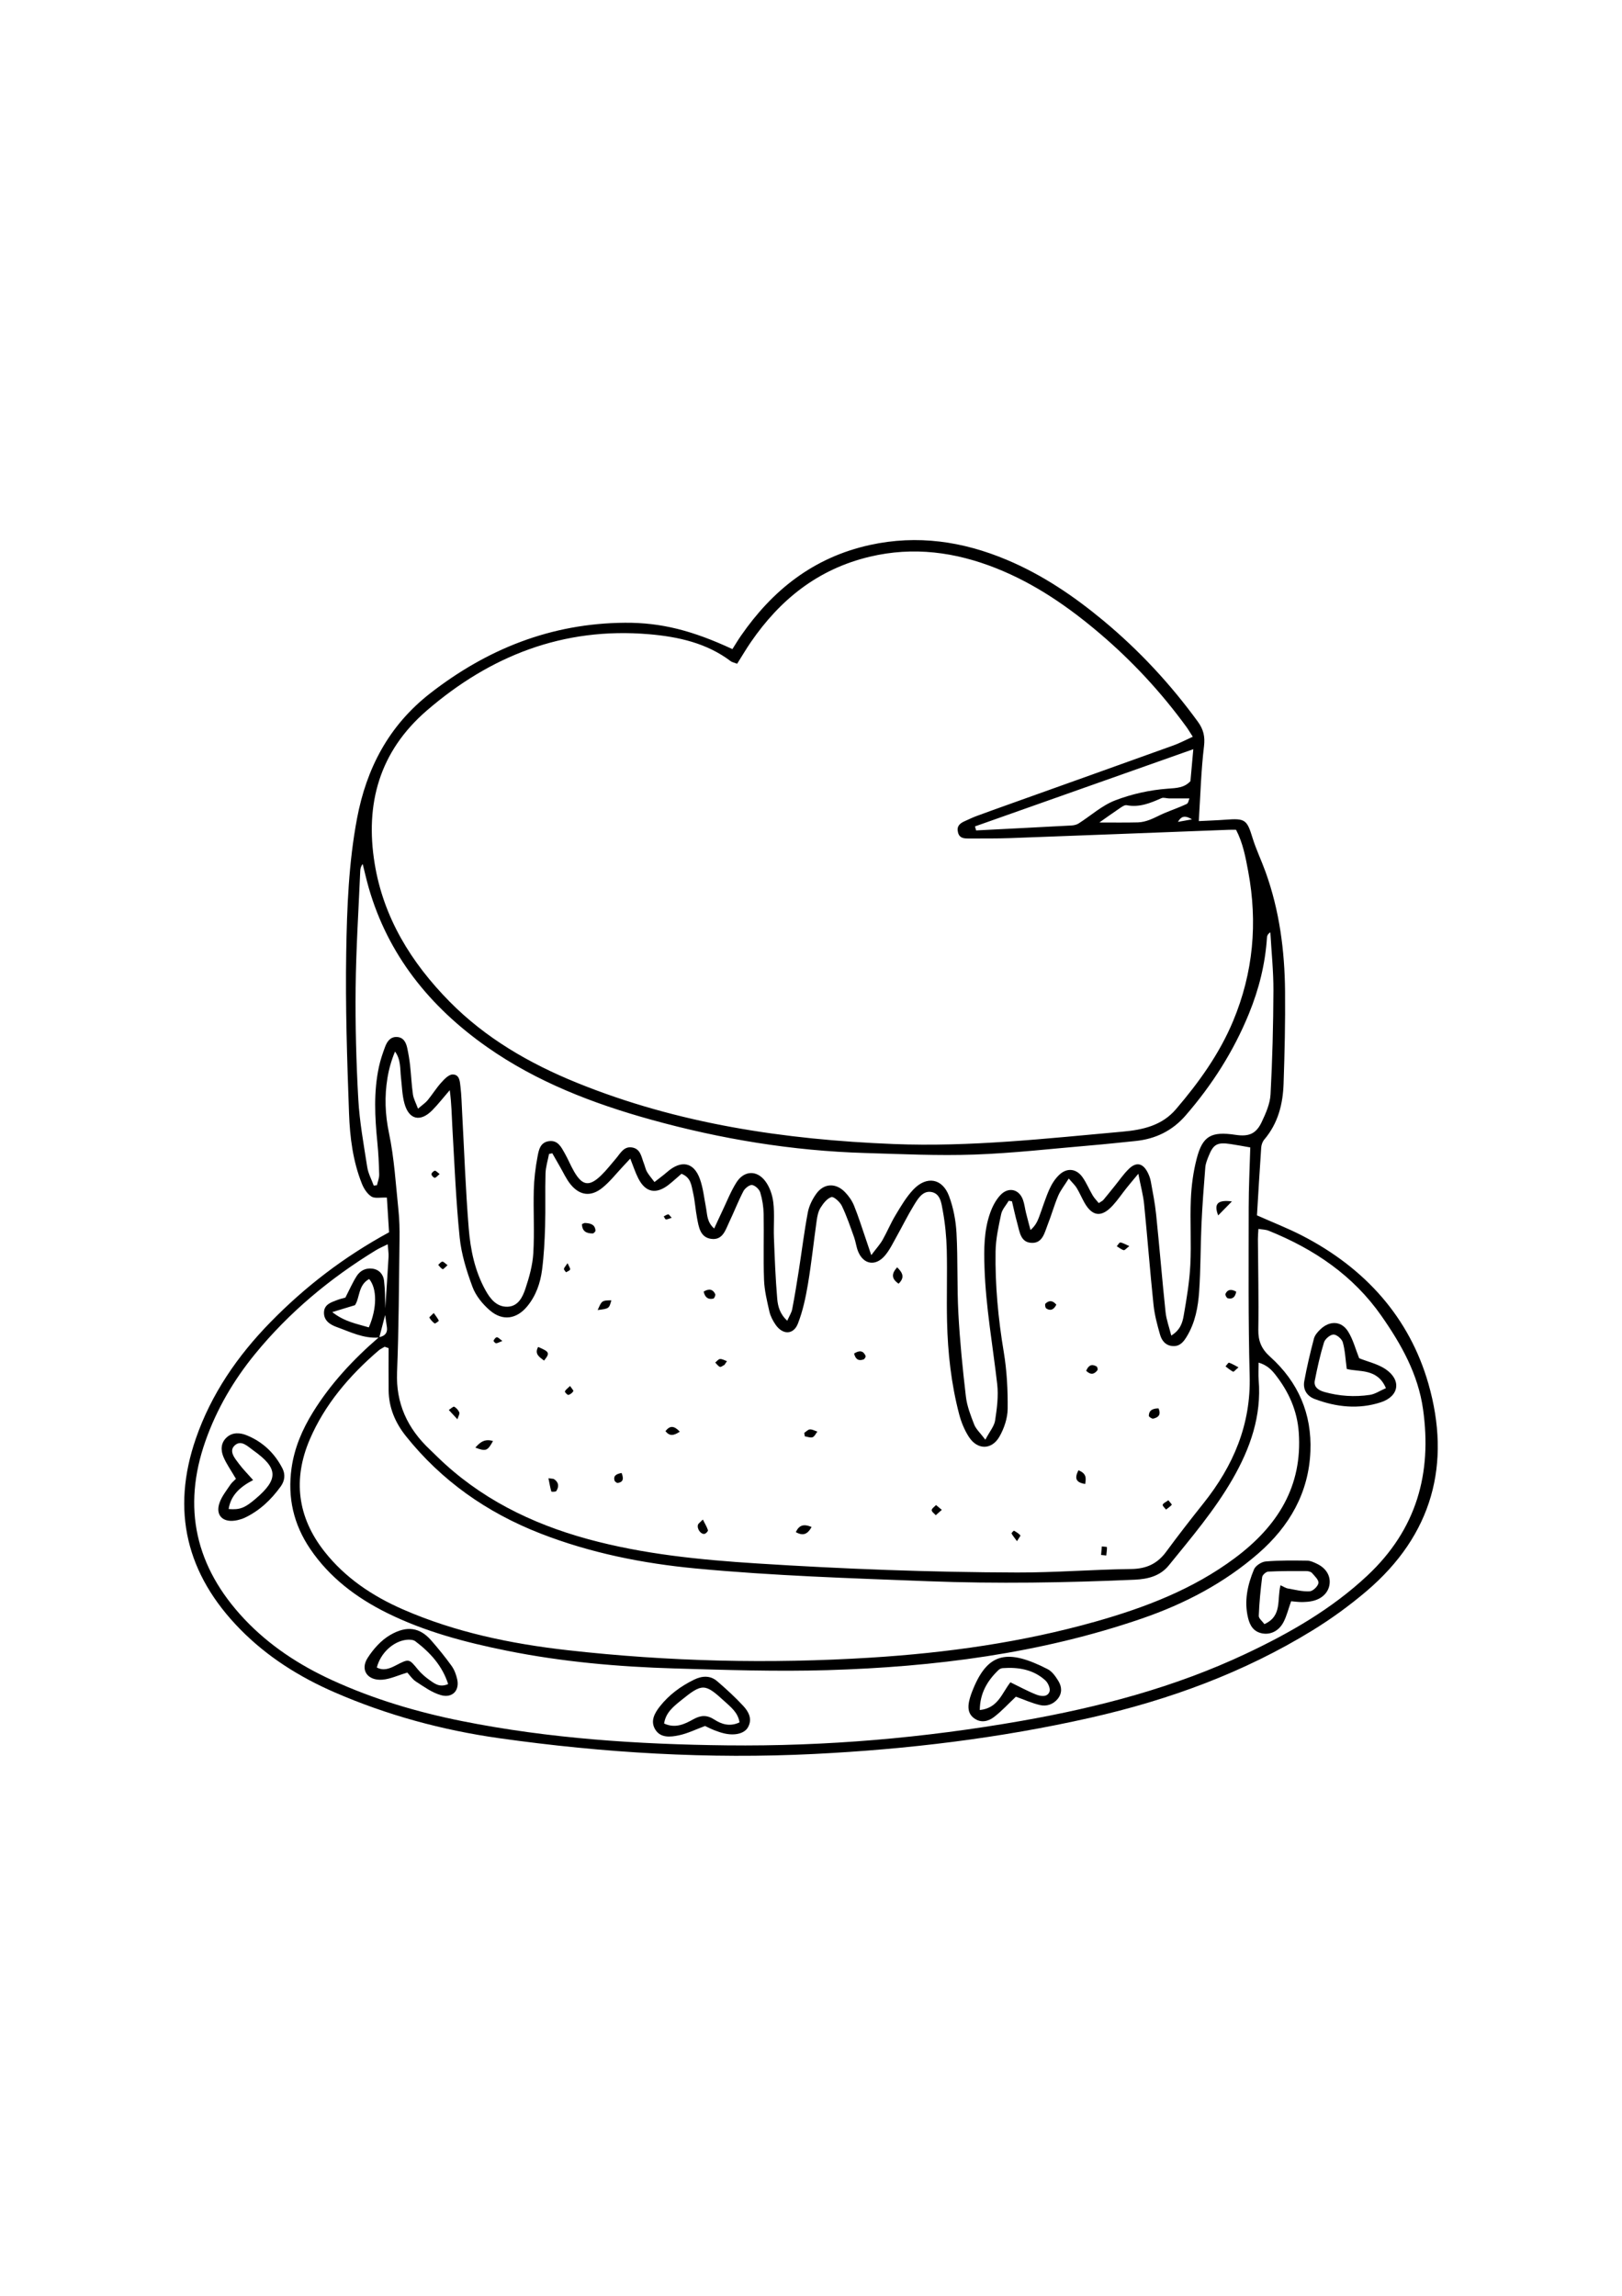 <?xml version="1.0" encoding="utf-8"?>
<!-- Generator: Adobe Illustrator 27.5.0, SVG Export Plug-In . SVG Version: 6.00 Build 0)  -->
<svg xmlns="http://www.w3.org/2000/svg" xmlns:xlink="http://www.w3.org/1999/xlink" viewBox="0 0 2100 2100" width="595" height="842" preserveAspectRatio="xMidYMid meet" data-scaled="true">
<rect y="0" style="fill:#FFFFFF;" width="2100" height="2100"/>
<g>
	<path d="M1849.34,1355.148c-24.473-85.243-81.357-149.415-163.764-191.818c-18.045-9.285-37.149-16.715-58.172-26.07
		c1.736-28.583,3.42-58.146,5.473-87.685c0.248-3.562,1.63-7.661,3.951-10.387c18.058-21.199,24.145-46.246,25.036-72.477
		c1.351-39.761,2.276-79.568,1.905-119.342c-0.491-52.648-7.207-104.59-25.285-154.719c-5.347-14.828-12.302-29.177-16.906-44.191
		c-7.124-23.228-9.461-25.284-34.561-23.349c-10.883,0.839-21.811,1.164-34.947,1.836c2.176-34.178,2.988-65.747,6.763-96.992
		c1.51-12.492-0.774-21.778-7.927-31.613c-35.359-48.614-76.197-92.625-123.032-131.435
		c-37.722-31.258-78.253-58.764-124.372-78.145c-56.94-23.929-115.692-32.709-177.09-19.257
		c-73.676,16.141-126.597,58.992-167.154,117.605c-3.911,5.652-7.409,11.56-11.004,17.2c-51.72-24.07-92.444-34.432-139.062-34.118
		c-95.881,0.647-178.789,34.224-252.094,91.242c-54.064,42.052-82.666,97.656-94.825,161.943
		c-10.86,57.419-13.058,115.608-14.02,173.596c-1.152,69.432,1.112,138.957,3.646,208.385c1.125,30.822,4.967,61.82,16.708,91.084
		c2.484,6.192,6.74,12.921,12.268,16.458c4.344,2.779,11.908,1.018,20.025,1.357c0.927,14.776,1.865,29.718,2.818,44.918
		c-59.151,32.211-108.966,70.84-153.217,116c-43.124,44.011-77.061,93.558-96.909,150.92
		c-32.173,92.98-12.757,175.618,57.601,247.137c34.522,35.091,75.841,61.32,121.667,81.27
		c68.164,29.674,139.753,49.133,213.634,59.552c135.149,19.06,270.957,27.208,407.775,20.377
		c120.559-6.019,239.698-20.317,357.115-46.814c102.28-23.081,199.368-58.714,287.922-113.16
		c24.459-15.039,47.901-32.084,69.625-50.528C1855.189,1550.69,1878.966,1458.34,1849.34,1355.148z M1543.232,624.691
		c-8.58,1.548-13.375,2.413-18.17,3.278C1528.602,622.082,1532.577,618.152,1543.232,624.691z M1507.393,616.686
		c-6.435,2.705-12.51,6.229-19.047,8.656c-4.733,1.758-9.937,3.138-14.969,3.261c-16.457,0.402-32.931,0.151-50.079,0.151
		c8.693-6.102,17.515-12.456,26.546-18.532c2.643-1.779,6.215-4.354,8.786-3.86c16.648,3.199,30.855-2.781,45.242-9.176
		c2.599-1.155,6.446,0.371,9.72,0.405c8.274,0.087,16.55,0.029,26.345,0.029c-0.887,1.933-1.371,6.112-3.518,7.129
		C1526.999,609.212,1517.038,612.631,1507.393,616.686z M1541.254,575.238c-8.037,8.669-17.585,8.872-29.571,9.751
		c-22.977,1.686-46.473,6.915-67.857,15.129c-17.243,6.623-31.617,19.908-47.464,29.955c-2.579,1.635-6.159,2.381-9.336,2.554
		c-41.077,2.232-82.164,4.286-123.248,6.384c-0.496-1.734-0.993-3.468-1.489-5.202c93.487-33.054,186.974-66.108,282.683-99.948
		C1543.693,548.102,1542.484,561.555,1541.254,575.238z M552.869,483.575c81.41-70.083,175.776-108.071,287.526-98.515
		c38.062,3.254,74.886,11.513,105.823,35.032c1.468,1.116,3.6,1.443,8.159,3.18c6.4-10.125,11.848-19.432,17.971-28.319
		c37.339-54.187,85.97-94.091,153.74-110.227c56.577-13.471,110.891-6.035,163.776,14.98
		c50.328,19.999,93.783,50.171,134.101,84.453c42.288,35.957,79.546,76.293,111.908,120.632c2.622,3.593,4.849,7.447,8.409,12.959
		c-8.799,3.976-16.761,8.244-25.212,11.287c-70.831,25.504-141.755,50.776-212.645,76.134
		c-14.303,5.117-28.615,10.216-42.849,15.503c-4.94,1.835-9.646,4.232-14.479,6.333c-6.678,2.904-10.8,6.808-8.739,14.734
		c1.962,7.544,7.771,7.728,13.869,7.706c17.961-0.066,35.939,0.165,53.879-0.493c94.377-3.459,188.744-7.159,283.115-10.758
		c2.616-0.1,5.24-0.013,9.089-0.013c8.996,17.226,12.386,35.882,15.794,54.199c12.299,66.1,6.565,130.771-19.627,193.458
		c-17.611,42.149-44.026,79.062-73.994,114.064c-18.109,21.15-42.866,26.672-69.052,29.023
		c-98.636,8.859-197.068,20.003-296.577,16.021c-141.239-5.651-279.1-26.154-410.001-79.315
		c-61.736-25.072-118.215-57.885-164.537-104.8c-50.257-50.902-85.935-109.281-97.271-179.074
		C472.6,605.149,490.797,537.011,552.869,483.575z M490.662,944.735c-7.081,32.542-5.361,65.296-2.104,98.099
		c1.371,13.808,2.052,27.699,2.381,41.567c0.109,4.59-1.867,9.224-2.89,13.837c-1.382,0.172-2.764,0.343-4.146,0.514
		c-2.899-7.968-7.175-15.743-8.449-23.938c-4.555-29.309-9.943-58.668-11.594-88.181c-2.68-47.904-3.934-95.956-3.427-143.923
		c0.534-50.477,3.828-100.928,5.978-151.388c0.125-2.927,0.803-5.832,3.159-8.89c2.588,10.275,4.875,20.627,7.811,30.812
		c24.906,86.406,78.514,153.791,153.568,206.386c63.972,44.829,136.515,72.859,212.25,93.838
		c90.361,25.03,182.532,40.295,276.738,43.078c47.172,1.394,94.453,3.687,141.547,2.029c50.419-1.776,100.682-7.633,150.997-11.889
		c19.194-1.624,38.344-3.71,57.507-5.649c26.368-2.667,48.007-13.447,65.011-33.057c34.505-39.793,62.064-83.104,81.855-131.43
		c13.197-32.224,21.276-64.824,23.503-99.05c0.147-2.258,1.079-4.47,4.36-6.6c1.418,25.138,4.088,50.281,3.979,75.413
		c-0.195,44.796-1.323,89.62-3.735,134.352c-0.655,12.154-6.117,24.524-11.493,35.891c-7.239,15.306-16.724,19.058-33.817,16.489
		c-31.44-4.727-42.643,1.302-50.291,30.758c-4.419,17.021-6.802,34.799-7.553,52.334c-1.216,28.384,0.756,56.899-0.691,85.263
		c-1.12,21.963-4.797,43.875-8.589,65.614c-1.551,8.893-4.164,18.471-16.07,25.852c-2.79-11.108-6.376-20.578-7.4-30.292
		c-4.434-42.081-7.879-84.255-12.209-126.347c-1.482-14.406-4.315-28.701-6.93-42.98c-0.784-4.283-2.42-8.588-4.53-12.459
		c-6.082-11.158-14.37-12.796-23.689-3.826c-6.95,6.69-12.393,14.794-18.484,22.285c-4.874,5.995-9.631,12.079-14.63,17.979
		c-1.183,1.396-3.129,2.21-6.021,4.172c-2.727-3.393-5.75-6.39-7.823-9.894c-4.552-7.694-7.945-16.072-13.047-23.394
		c-7.96-11.422-20.141-12.899-30.307-3.293c-5.477,5.176-9.784,12.032-12.817,18.852c-5.158,11.6-8.804,23.801-13.266,35.688
		c-2.154,5.74-4.716,11.343-11.136,16.92c-1.945-7.448-3.962-14.88-5.812-22.35c-1.369-5.531-1.975-11.285-3.875-16.635
		c-4.968-13.995-18.842-17.362-29.293-6.231c-5.971,6.36-10.276,14.777-13.191,22.955c-8.223,23.073-8.148,47.013-7.358,71.173
		c1.655,50.62,10.705,100.419,16.439,150.588c1.762,15.418-0.341,31.48-2.696,46.969c-1.123,7.388-6.976,14.127-12.659,24.896
		c-6.673-8.817-12.082-13.616-14.393-19.512c-4.613-11.772-9.348-23.952-10.798-36.306c-4.193-35.714-7.766-71.55-9.717-107.43
		c-1.885-34.666-0.547-69.49-2.43-104.156c-0.877-16.155-4.017-32.776-9.698-47.985c-8.585-22.984-29.044-26.454-46.198-8.371
		c-9.208,9.706-16.071,21.585-22.994,33.029c-6.276,10.374-10.858,21.661-16.855,32.203c-3.274,5.755-7.935,10.798-14.609,19.669
		c-3.345-9.915-5.226-15.608-7.186-21.275c-4.968-14.363-9.462-28.901-15.192-42.986c-2.571-6.321-6.86-12.415-11.739-17.405
		c-11.954-12.231-27.289-11.482-37.146,2.288c-5.104,7.13-9.301,15.672-10.887,24.09c-4.674,24.805-7.737,49.88-11.632,74.822
		c-2.628,16.827-5.351,33.648-8.575,50.377c-0.884,4.585-3.727,8.83-6.433,14.957c-9.642-8.767-12.152-18.857-12.967-28.382
		c-2.258-26.363-3.251-52.834-4.276-79.279c-0.587-15.137,0.984-30.439-0.795-45.412c-1.142-9.61-4.658-20.107-10.564-27.822
		c-11.112-14.517-27.572-13.407-37.289,2.077c-7.434,11.846-12.514,25.029-18.566,37.65c-3.239,6.754-6.317,13.578-10.133,21.803
		c-9.598-8.453-8.875-18.129-10.599-26.995c-2.408-12.382-3.644-25.172-7.859-36.991c-7.846-22.001-24.256-25.047-42.397-9.187
		c-4.75,4.153-9.914,7.878-16.446,13.028c-4.024-5.387-7.326-9.087-9.727-13.255c-1.88-3.264-2.5-7.161-3.933-10.683
		c-3.277-8.053-4.017-18.678-14.91-20.733c-11.172-2.107-15.586,7.669-21.376,14.354c-6.33,7.309-12.199,15.057-19.167,21.773
		c-15.393,14.835-24.306,13.425-35.07-5.221c-4.466-7.737-7.771-16.076-12.202-23.834c-4.407-7.717-8.751-16.873-20.282-15.293
		c-11.62,1.592-13.21,12.033-14.78,20.28c-2.71,14.229-4.433,28.772-4.813,43.226c-0.714,27.143,0.999,54.378-0.612,81.451
		c-0.923,15.501-5.232,31.111-10.229,46.003c-3.54,10.549-9.228,22.922-23.208,23.328c-14.073,0.408-22.341-10.263-28.37-21.104
		c-13.916-25.025-19.55-52.569-21.803-80.199c-4.105-50.326-5.847-100.826-8.6-151.252c-0.584-10.704-0.788-21.458-2.091-32.086
		c-0.808-6.59-0.908-15.968-10.195-15.967c-4.951,0.001-10.687,6.013-14.673,10.443c-6.449,7.168-11.523,15.435-17.636,22.899
		c-2.726,3.329-6.565,5.835-12.475,10.94c-2.734-7.439-5.764-12.82-6.579-18.489c-1.796-12.49-2.281-25.144-3.681-37.693
		c-0.837-7.503-2.12-14.987-3.7-22.383c-1.526-7.143-4.815-13.932-13.553-14.248c-8.615-0.311-12.691,6.283-15.197,12.987
		C495.389,927.673,492.534,936.134,490.662,944.735z M503.617,1030.744c-5.064-24.126-5.888-47.421-1.994-71.22
		c1.894-11.575,5.109-22.956,9.821-34.3c7.718,10.59,6.41,22.327,7.695,33.581c1.286,11.266,1.529,22.827,4.521,33.689
		c5.776,20.968,20.504,24.349,35.925,8.807c7.181-7.237,13.413-15.325,22.702-26.065c2.384,17.663,2.481,32.349,3.328,47.017
		c2.766,47.894,4.677,95.882,9.512,143.596c2.2,21.712,8.956,43.381,16.625,64.074c4.199,11.331,13.033,22.243,22.562,30.415
		c16.502,14.152,34.677,11.24,48.326-5.363c11.395-13.861,16.958-30.214,19.166-47.206c2.436-18.746,3.374-37.718,3.937-56.62
		c0.676-22.721-0.146-45.483,0.546-68.203c0.257-8.425,2.966-16.783,4.557-25.172c1.402-0.291,2.803-0.582,4.205-0.874
		c3.297,5.777,6.553,11.574,9.9,17.324c4.49,7.713,8.151,16.051,13.767,22.946c11.926,14.642,26.535,16.397,41.409,4.233
		c9.971-8.154,17.953-18.503,26.813-27.879c2.566-2.716,5.093-5.467,9.061-9.73c3.873,9.676,6.474,17.9,10.357,25.536
		c9.431,18.547,23.239,21.165,39.88,7.925c5.509-4.384,10.677-9.155,16.057-13.798c12.336,4.755,12.811,15.101,14.87,23.839
		c2.606,11.058,3.187,22.532,5.337,33.706c2.154,11.195,3.944,24.664,18.125,26.672c15.166,2.148,18.675-11.648,23.514-21.781
		c6.309-13.213,11.573-26.895,18.323-39.889c1.951-3.755,7.849-8.464,11.244-8.015c4.054,0.537,9.362,5.602,10.586,9.667
		c2.704,8.975,4.213,18.536,4.387,27.889c0.529,28.406-0.543,56.85,0.509,85.229c0.509,13.733,3.873,27.457,6.949,40.979
		c1.368,6.014,4.493,11.975,8.091,17.165c9.141,13.187,23.07,13.108,28.783-1.477c6.414-16.375,10.109-33.93,13.027-51.269
		c4.61-27.399,7.447-55.064,11.371-82.572c0.795-5.571,2.01-11.564,4.973-16.257c3.478-5.508,8.326-11.919,14.066-13.761
		c2.948-0.946,11.055,6.363,13.476,11.396c6.311,13.119,10.951,26.983,15.886,40.67c2.146,5.953,2.771,12.426,5.144,18.275
		c7,17.256,22.932,19.724,35.136,4.975c6.083-7.353,10.232-16.194,14.915-24.535c7.503-13.362,14.217-27.148,22.251-40.209
		c4.937-8.026,10.944-18.57,21.732-17.247c12.594,1.545,13.838,14.682,15.564,24.036c3.084,16.715,4.771,33.81,5.203,50.789
		c0.787,30.947-0.341,61.938,0.376,92.888c0.938,40.476,5.355,80.683,15.671,120.049c2.69,10.266,6.906,20.639,12.751,29.591
		c10.998,16.844,29.519,16.81,39.49-0.723c6.1-10.725,10.435-23.786,10.56-35.845c0.253-24.504-1.003-49.322-5.04-73.499
		c-7.215-43.208-11.299-86.544-10.612-130.174c0.255-16.188,3.833-32.447,7.251-48.412c1.309-6.115,6.406-11.498,9.778-17.215
		c1.397,0.225,2.795,0.449,4.192,0.674c2.296,9.582,4.305,19.236,6.962,28.727c3.01,10.747,4.068,25.009,19.265,25.093
		c13.552,0.074,16.015-13.436,19.91-23.244c4.923-12.396,8.448-25.306,13.651-37.584c3.036-7.164,8.172-13.525,13.737-22.45
		c4.982,5.812,8.216,8.725,10.333,12.245c3.62,6.018,6.361,12.507,9.787,18.639c10.271,18.38,22.326,19.827,36.83,4.005
		c6.531-7.125,11.938-15.175,17.955-22.733c3.882-4.876,7.944-9.623,15.165-18.338c3.157,16.218,6.335,27.728,7.505,39.418
		c4.339,43.365,7.641,86.825,12.168,130.171c1.367,13.089,4.843,26.077,8.505,38.813c2.127,7.397,6.986,13.993,16.369,14.625
		c9.499,0.64,14.234-5.818,18.285-12.507c10.894-17.989,14.53-38.092,15.935-58.211c2.022-28.946,1.684-58.034,3.006-87.034
		c1.119-24.548,2.98-49.071,4.951-73.574c0.396-4.925,2.414-9.834,4.29-14.533c6.226-15.585,11.235-18.249,28.843-15.569
		c8.378,1.276,16.703,2.864,25.103,4.32c-0.738,26.365-2.066,52.109-2.064,77.854c0.006,72.671-0.678,145.372,1.269,218.004
		c1.675,62.533-20.908,115.984-59.793,164.748c-16.465,20.648-32.679,41.496-48.293,62.727
		c-11.206,15.237-25.215,22.112-45.29,22.363c-49.202,0.615-98.382,4.642-147.563,4.509
		c-112.442-0.303-224.774-4.552-336.996-11.721c-73.807-4.714-147.066-11.943-218.475-31.403
		c-74.219-20.226-140.566-53.367-194.971-106.308c-3.253-3.166-6.459-6.377-9.772-9.485
		c-29.395-27.578-44.327-60.076-42.714-100.203c2.308-57.425,2.433-114.932,3.211-172.407c0.171-12.602-0.125-25.286-1.433-37.816
		C512.372,1096.971,510.466,1063.377,503.617,1030.744z M503.159,1363.725c0.234,22.273,8.359,41.776,22.533,59.5
		c45.812,57.287,104.321,98.682,174.113,125.877c64.5,25.132,132.065,38.73,201.156,45.25
		c99.994,9.437,200.369,12.634,300.753,16.488c89.254,3.427,178.239,1.945,267.323-1.958c17.374-0.761,33.173-4.925,44.128-18.424
		c29.213-35.999,59.321-71.419,82.448-111.504c23.123-40.077,37.824-82.071,33.971-128.576c-0.56-6.76-0.078-13.598-0.078-22.523
		c10.978,3.263,16.839,9.44,21.588,15.477c17.37,22.088,28.362,46.464,30.392,74.649c5.011,69.572-26.867,121.284-82.903,163.015
		c-53.947,40.174-115.76,63.909-180.527,82.186c-94.83,26.76-192.001,40.363-290.496,46.551
		c-131.141,8.239-262.071,5.097-392.482-9.591c-73.429-8.27-145.593-23.198-213.396-52.84
		c-39.872-17.431-74.843-41.028-101.457-74.717c-35.437-44.857-41.062-94.024-19.241-145.084
		c19.301-45.162,51.117-82.545,89.059-115.178c2.334-2.008,5.313-3.34,7.992-4.986c1.695,0.599,3.391,1.197,5.086,1.796
		C503.12,1327.33,502.968,1345.53,503.159,1363.725z M498.65,1266.26c0.79,5.366,1.615,10.727,2.314,16.104
		c0.94,7.234-2.82,11.091-9.781,12.532C493.672,1285.351,496.161,1275.805,498.65,1266.26z M1770.429,1603.434
		c-46.125,43.264-100.507,74.492-157.938,101.525c-91.91,43.262-189.693,69.044-290.141,86.673
		c-125.974,22.109-253.081,33.088-381.109,31.663c-115.191-1.282-230.004-8.783-343.085-31.407
		c-58.039-11.612-114.473-28.379-168.064-52.917c-42.979-19.679-81.7-45.177-113.624-79.041
		c-63.63-67.498-80.824-144.469-50.432-230.645c14.511-41.146,36.369-78.591,64.337-112.763
		c43.723-53.42,96.435-97.519,156.25-134.078c4.277-2.614,8.992-4.581,15.327-7.765c0.501,6.786,1.39,11.595,1.118,16.344
		c-1.27,22.207-2.783,44.402-4.243,66.6c-0.22-12.008-0.185-24.043-1.611-35.921c-0.893-7.433-5.823-14.303-15.247-15.475
		c-8.925-1.111-15.908,2.929-20.191,9.655c-5.413,8.501-9.419,17.809-14.589,27.852c-2.705,0.771-6.591,1.589-10.235,2.977
		c-8.008,3.052-17.018,5.679-17.484,15.837c-0.485,10.57,7.394,16.006,16.327,19.221c17.566,6.322,34.584,15.069,54.3,13.67
		c-32.962,28.447-62.148,59.877-84.824,96.5c-13.952,22.533-24.078,46.151-27.787,72.415c-5.367,37.999,2.462,72.817,24.273,104.898
		c24.848,36.548,59.237,62.801,99.452,82.711c48.804,24.162,101.227,37.973,154.708,48.755
		c71.812,14.477,144.647,20.901,217.831,23.049c65.804,1.931,131.75,4.132,197.5,2.173c138.823-4.136,275.585-21.579,407.133-66.807
		c55.668-19.14,106.6-45.963,150.404-83.958c40.959-35.526,65.682-79.16,67.806-132.648c1.91-48.095-15.494-89.36-52.354-122.424
		c-11.131-9.985-15.327-20.464-15.097-34.84c0.627-39.163-0.288-78.347-0.533-117.524c-0.024-3.753,0.37-7.508,0.658-12.925
		c4.932,0.82,9.401,0.786,13.176,2.306c59.4,23.913,109.686,58.196,146.076,110.256c26.104,37.345,47.531,75.783,53.89,120.854
		C1854.058,1470.809,1834.39,1543.441,1770.429,1603.434z M477.517,1282.281c-15.192-4.636-31.312-7.128-47.346-19.796
		c11.055-3.368,19.274-5.872,29.405-8.959c6.444-9.589,3.979-26.052,18.361-33.858
		C488.318,1231.986,488.24,1257.59,477.517,1282.281z"/>
	<path d="M791.507,1247.23c-12.255,0.212-12.255,0.212-17.707,12.584C788.629,1257.969,788.598,1257.922,791.507,1247.23z"/>
	<path d="M1594.977,1119.183c-18.562-2.288-23.669,3.062-17.804,18.135C1583.219,1131.16,1588.454,1125.827,1594.977,1119.183z"/>
	<path d="M638.28,1429.412c-9.668-3.033-16.069,0.459-22.84,8.493C629.099,1443.062,631.184,1442.23,638.28,1429.412z"/>
	<path d="M1163.39,1225.749c8.318-8.12,5.376-14.093-1.861-21.234C1153.738,1213.161,1154.34,1219.369,1163.39,1225.749z"/>
	<path d="M767.45,1160.673c1.251-0.018,3.598-2.506,3.512-3.731c-0.563-8.106-6.859-9.506-13.806-9.796
		c-0.57-0.024-1.162,0.421-3.681,1.404C753.604,1157.989,759.375,1160.786,767.45,1160.673z"/>
	<path d="M720.241,1494.125c3.717-5.838,3.325-11.458-3.244-15.61c-0.457-0.289-1.185-0.19-6.924-0.968
		c1.369,6.853,2.272,12.114,3.746,17.228C713.926,1495.151,719.529,1495.243,720.241,1494.125z"/>
	<path d="M1050.795,1540.63c-10.567-4.379-16.267-2.246-20.479,6.69C1039.518,1552.306,1045.3,1550.516,1050.795,1540.63z"/>
	<path d="M704.353,1325.256c7.92-9.767,7.201-11.389-7.621-17.649C691.625,1316.702,698.377,1320.666,704.353,1325.256z"/>
	<path d="M923.513,1245.032c1.316-0.294,3.133-4.392,2.482-5.803c-2.768-5.99-7.548-7.729-14.957-3.31
		C912.702,1243.603,916.86,1246.516,923.513,1245.032z"/>
	<path d="M912.244,1549.513c1.832-0.399,4.7-3.561,4.348-4.699c-1.302-4.209-3.751-8.098-6.624-13.807
		c-3.427,3.617-5.847,5.036-6.352,6.919C902.172,1543.306,907.605,1550.523,912.244,1549.513z"/>
	<path d="M1051.999,1424.464c2.675-0.991,4.212-4.749,6.249-7.292c-3.23-1.042-6.521-3.017-9.671-2.832
		c-2.538,0.149-4.906,2.909-7.349,4.51c0.26,1.487,0.519,2.974,0.779,4.461C1045.385,1423.808,1049.247,1425.485,1051.999,1424.464z
		"/>
	<path d="M1404.969,1484.981c1.271-7.643,1.813-13.605-8.747-17.746C1391.056,1477.554,1392.628,1482.99,1404.969,1484.981z"/>
	<path d="M1586.681,1332.794c3.242,2.383,6.311,5.073,9.874,6.887c0.705,0.359,3.311-2.651,6.91-5.68
		c-5.134-2.66-8.535-4.872-12.296-6.03C1590.311,1327.707,1588.209,1331.09,1586.681,1332.794z"/>
	<path d="M1420.878,1337.641c0.707-0.949-0.115-4.259-1.221-4.875c-6.692-3.725-10.641-0.911-13.37,5.708
		C1411.994,1344.094,1416.78,1343.139,1420.878,1337.641z"/>
	<path d="M1586.613,1238.901c-0.606,1.318,1.443,5.279,2.935,5.656c6.255,1.583,9.699-1.523,10.989-8.494
		C1593.658,1232.115,1589.141,1233.409,1586.613,1238.901z"/>
	<path d="M799.824,1483.625c6.794-1.007,8.076-5.113,4.947-12.92c-6.306,1.308-10.974,3.037-9.125,9.812
		C796.015,1481.868,798.577,1483.809,799.824,1483.625z"/>
	<path d="M1354.586,1257.76c5.465,3.558,9.769,1.642,13.056-4.881c-5.07-6.148-9.865-5.426-14.067-1.398
		C1352.581,1252.435,1353.253,1256.892,1354.586,1257.76z"/>
	<path d="M1493.024,1400.373c6.368-1.403,10.62-4.751,6.894-13.255c-7.973,0.04-12.492,2.854-12.532,9.636
		C1487.378,1398.031,1491.429,1400.724,1493.024,1400.373z"/>
	<path d="M562.744,1277.228c0.547,0.404,5.588-3.184,5.39-3.611c-1.43-3.091-3.672-5.843-6.519-9.945
		c-2.762,2.813-6.05,5.311-5.691,5.944C557.571,1272.522,559.997,1275.202,562.744,1277.228z"/>
	<path d="M1118.029,1323.781c1.36-0.462,3.121-3.487,2.668-4.55c-2.931-6.886-7.972-7.583-14.915-3.091
		C1107.402,1322.379,1110.445,1326.354,1118.029,1323.781z"/>
	<path d="M594.679,1392.375c-1.199-2.942-3.807-5.921-6.669-7.424c-1.138-0.597-4.545,2.706-6.919,4.234
		c2.389,2.59,4.778,5.18,11.116,12.053C593.479,1397.094,595.437,1394.236,594.679,1392.375z"/>
	<path d="M861.547,1416.565c5.429,6.788,10.518,6.04,18.612,0.682C872.525,1409.288,867.415,1409.186,861.547,1416.565z"/>
	<path d="M1462.117,1177.052c-5.142-2.222-8.253-4.211-11.601-4.684c-1.269-0.179-3.085,3.134-4.652,4.856
		c2.977,1.796,5.771,4.169,9.023,5.099C1456.164,1182.688,1458.465,1179.825,1462.117,1177.052z"/>
	<path d="M1211.515,1525.397c2.235-1.967,4.47-3.934,7.852-6.91c-3.154-2.645-5.31-4.453-7.466-6.261
		c-2.013,2.199-5.453,4.31-5.612,6.625C1206.148,1520.917,1209.631,1523.206,1211.515,1525.397z"/>
	<path d="M731.394,1365.173c-0.377,0.926,3.385,4.817,4.464,4.541c2.489-0.636,5.101-2.664,6.396-4.815
		c0.547-0.908-2.102-3.55-4.195-6.794C734.946,1361.196,732.33,1362.876,731.394,1365.173z"/>
	<path d="M1517.117,1511.907c0.341-0.383-2.397-3.235-4.432-5.883c-3.234,2.394-6.72,3.73-7.302,5.802
		c-0.454,1.618,2.698,4.149,4.248,6.274C1512.205,1516.099,1515.007,1514.281,1517.117,1511.907z"/>
	<path d="M1316.689,1558.985c2.34-3.937,4.875-6.99,4.365-7.552c-2.237-2.464-5.293-4.304-8.273-6.024
		c-0.232-0.133-3.424,2.98-3.107,3.603C1311.157,1551.916,1313.389,1554.475,1316.689,1558.985z"/>
	<path d="M1433.173,1566.645c-0.009-0.334-4.322-0.567-6.636-0.848c-0.325,3.681-0.649,7.362-0.974,11.043
		c2.242,0.228,4.483,0.456,6.725,0.684C1432.686,1573.896,1433.268,1570.262,1433.173,1566.645z"/>
	<path d="M567.326,1201.359c1.887,1.964,3.488,4.459,5.822,5.592c0.771,0.374,3.433-2.765,6.25-5.167
		c-2.892-2.132-4.817-4.654-6.652-4.596C570.893,1197.247,569.129,1199.863,567.326,1201.359z"/>
	<path d="M932.098,1333.395c1.285,0.545,3.862-1.653,5.855-2.613c1.079-1.596,2.157-3.192,3.236-4.788
		c-2.995-1.023-6.047-2.941-8.966-2.774c-2.162,0.124-4.153,2.959-6.219,4.586C927.994,1329.758,929.674,1332.367,932.098,1333.395z
		"/>
	<path d="M862.157,1142.475c1.959,0.164,4.043-1.032,7.501-2.103c-2.359-2.383-3.617-4.531-4.544-4.41
		c-2.016,0.265-3.863,1.687-5.779,2.636C860.269,1139.967,861.105,1142.387,862.157,1142.475z"/>
	<path d="M738.088,1207.359c0.504-1.568-1.379-3.827-3.232-8.159c-2.543,3.797-4.381,5.464-4.675,7.348
		c-0.206,1.317,1.699,2.931,2.662,4.413C734.689,1209.789,737.586,1208.921,738.088,1207.359z"/>
	<path d="M642.239,1302.805c1.992,0.007,3.99-1.35,8.174-2.996c-3.637-2.557-5.509-4.881-7.178-4.756
		c-1.593,0.119-3.382,2.619-4.221,4.432C638.73,1300.099,641.084,1302.802,642.239,1302.805z"/>
	<path d="M562.808,1088.601c1.658,0.105,3.504-2.486,6.391-4.794c-2.752-2.018-4.699-4.499-6.206-4.277
		c-1.771,0.26-4.373,2.86-4.381,4.455C558.604,1085.63,561.196,1088.5,562.808,1088.601z"/>
	<path d="M1793.666,1336.216c-9.872-6.592-22.527-9.424-33.934-13.965c-4.76-11.845-7.841-24.31-14.45-34.767
		c-8.596-13.602-23.402-14.202-35.396-3.064c-3.692,3.428-7.541,7.806-8.739,12.361c-4.801,18.261-9.152,36.67-12.529,55.212
		c-1.871,10.276,3.079,19.051,13.499,22.985c27.908,10.537,56.876,13.639,85.562,4.283
		C1811.732,1371.417,1814.638,1350.219,1793.666,1336.216z M1773.587,1369.642c-19.81,2.943-39.649,1.668-58.969-3.772
		c-7.446-2.097-14.003-6.319-12.357-14.703c3.264-16.626,6.921-33.249,11.909-49.46c1.358-4.412,7.969-10.061,12.308-10.17
		c4.083-0.103,10.826,5.723,12.045,10.047c2.966,10.521,3.406,21.684,5.12,34.507c15.86,4.225,39.696-1.268,50.689,24.847
		C1786.404,1364.38,1780.265,1368.65,1773.587,1369.642z"/>
	<path d="M1705.475,1588.492c-4.099-1.993-8.694-4.237-13.093-4.295c-17.92-0.239-35.928-0.467-53.736,1.066
		c-5.468,0.471-13.126,5.539-15.102,10.266c-8.406,20.107-12.988,41.11-7.66,62.906c2.38,9.733,7.038,17.874,18.523,19.969
		c10.755,1.962,21.471-3.27,27.429-14.785c4.042-7.812,6.112-16.544,9.767-26.849c4.929,0.39,9.492,1.072,14.045,1.02
		c4.62-0.052,9.356-0.342,13.822-1.379c12.502-2.903,20.586-11.211,21.917-21.818
		C1722.731,1603.888,1716.962,1594.075,1705.475,1588.492z M1706.984,1613.198c-0.595,4.184-7.165,10.501-11.422,10.724
		c-9.425,0.494-19.063-2.115-28.555-3.763c-2.371-0.412-4.521-1.977-9.146-4.103c-4.794,18.742,2.545,39.777-20.846,50.31
		c-2.742-3.84-7.423-7.365-7.291-10.72c0.661-16.772,2.25-33.538,4.397-50.203c0.351-2.725,5.007-6.916,7.862-7.059
		c16.372-0.823,32.801-0.729,49.21-0.671c2.506,0.009,5.897,0.738,7.333,2.365
		C1702.08,1604.104,1707.552,1609.205,1706.984,1613.198z"/>
	<path d="M1356.363,1724.642c-51.215-26.191-76.726-21.854-96.151,25.022c-2.173,5.244-4.208,10.628-5.417,16.124
		c-1.823,8.279-1.557,16.543,6.279,22.356c8.809,6.536,18.359,4.182,25.708-1.417c10.098-7.693,18.684-17.175,28.5-26.439
		c10.196,3.653,20.388,8.311,31.136,10.84c8.661,2.038,17.22-0.905,22.984-7.997c5.931-7.297,5.432-15.669,0.922-23.067
		C1366.777,1734.246,1362.271,1727.662,1356.363,1724.642z M1358.768,1753.806c-2.644,7.37-11.276,6.08-17.225,3.737
		c-10.863-4.278-21.118-9.947-33.367-15.879c-11.337,14.53-15.845,33.307-39.643,35.941c0.173-21.598,9.584-37.836,24.336-51.931
		c1.299-1.241,3.45-2.2,5.283-2.335c20.557-1.521,39.888,1.876,55.23,15.843C1357.019,1742.492,1360.185,1749.858,1358.768,1753.806
		z"/>
	<path d="M584.707,1720.482c-8.186-11.397-17.113-22.364-26.394-32.989c-14.714-16.845-31.534-19.63-53.153-7.046
		c-11.811,6.875-21.929,18.317-29.232,29.759c-9.928,15.555-0.015,29.587,19.121,28.088c10.141-0.794,19.939-5.533,32.296-9.205
		c3.278,3.5,6.526,8.641,11.268,11.685c10.245,6.577,20.584,14.21,32.12,17.487c14.899,4.233,24.435-5.891,21.217-20.377
		C590.609,1731.838,588.33,1725.527,584.707,1720.482z M556.891,1739.321c-5.795-4.07-11.384-8.795-15.795-14.171
		c-11.604-14.143-11.314-14.321-28.948-5.2c-7.695,3.981-15.533,7.186-24.263,2.575c4.713-18.495,21.062-33.955,38.427-35.85
		c3.718-0.406,8.681-0.192,11.335,1.811c19.342,14.599,35.023,31.819,42.569,55.494
		C569.485,1748.657,562.978,1743.597,556.891,1739.321z"/>
	<path d="M928.475,1740.225c-8.925-7.678-19.583-6.983-29.813-1.993c-17.374,8.475-32.534,19.691-44.293,34.612
		c-7,8.882-12.573,19.041-6.107,29.788c6.861,11.404,19.787,9.949,30.582,7.687c11.465-2.403,22.239-7.78,33.984-12.105
		c3.462,1.608,7.545,3.749,11.829,5.424c4.276,1.672,8.672,3.2,13.158,4.228c13.658,3.129,25.921,0.139,30.489-7.811
		c6.106-10.627,1.124-20.129-5.979-27.789C951.813,1760.931,940.276,1750.377,928.475,1740.225z M924.924,1789.965
		c-9.639-6.214-17.462-5.877-27.324-0.395c-11.021,6.126-22.993,12.188-37.781,5.483c2.048-14.346,12.483-22.325,22.36-30.323
		c27.013-21.873,30.455-21.743,55.442,1.176c8.359,7.667,17.89,14.793,19.83,27.639
		C944.896,1799.489,934.195,1795.942,924.924,1789.965z"/>
	<path d="M319.529,1422c-8.596-3.511-18.491-4.324-26.179,2.798c-7.581,7.023-7.627,16.402-4.197,24.757
		c3.796,9.247,9.888,17.645,16.325,28.729c-2.214,2.296-5.326,4.73-7.373,7.803c-4.936,7.413-10.769,14.67-13.723,22.813
		c-6.16,16.974,4.61,27.096,23.229,22.849c3.207-0.731,6.429-1.738,9.371-3.136c19.536-9.283,34.284-23.605,46.491-40.482
		c5.327-7.365,6.133-15.685,2.136-23.452C355.661,1445.355,340.434,1430.537,319.529,1422z M331.203,1503.896
		c-14.307,12.212-20.562,14.675-35.179,13.51c2.717-17.76,14.756-28.722,31.692-37.494c-6.949-7.887-13.257-14.211-18.512-21.244
		c-5.28-7.067-13.262-16.224-5.335-23.598c8.452-7.862,17.152,1.518,24.13,6.473
		C360.195,1464.398,360.758,1478.669,331.203,1503.896z"/>
</g>
</svg>
